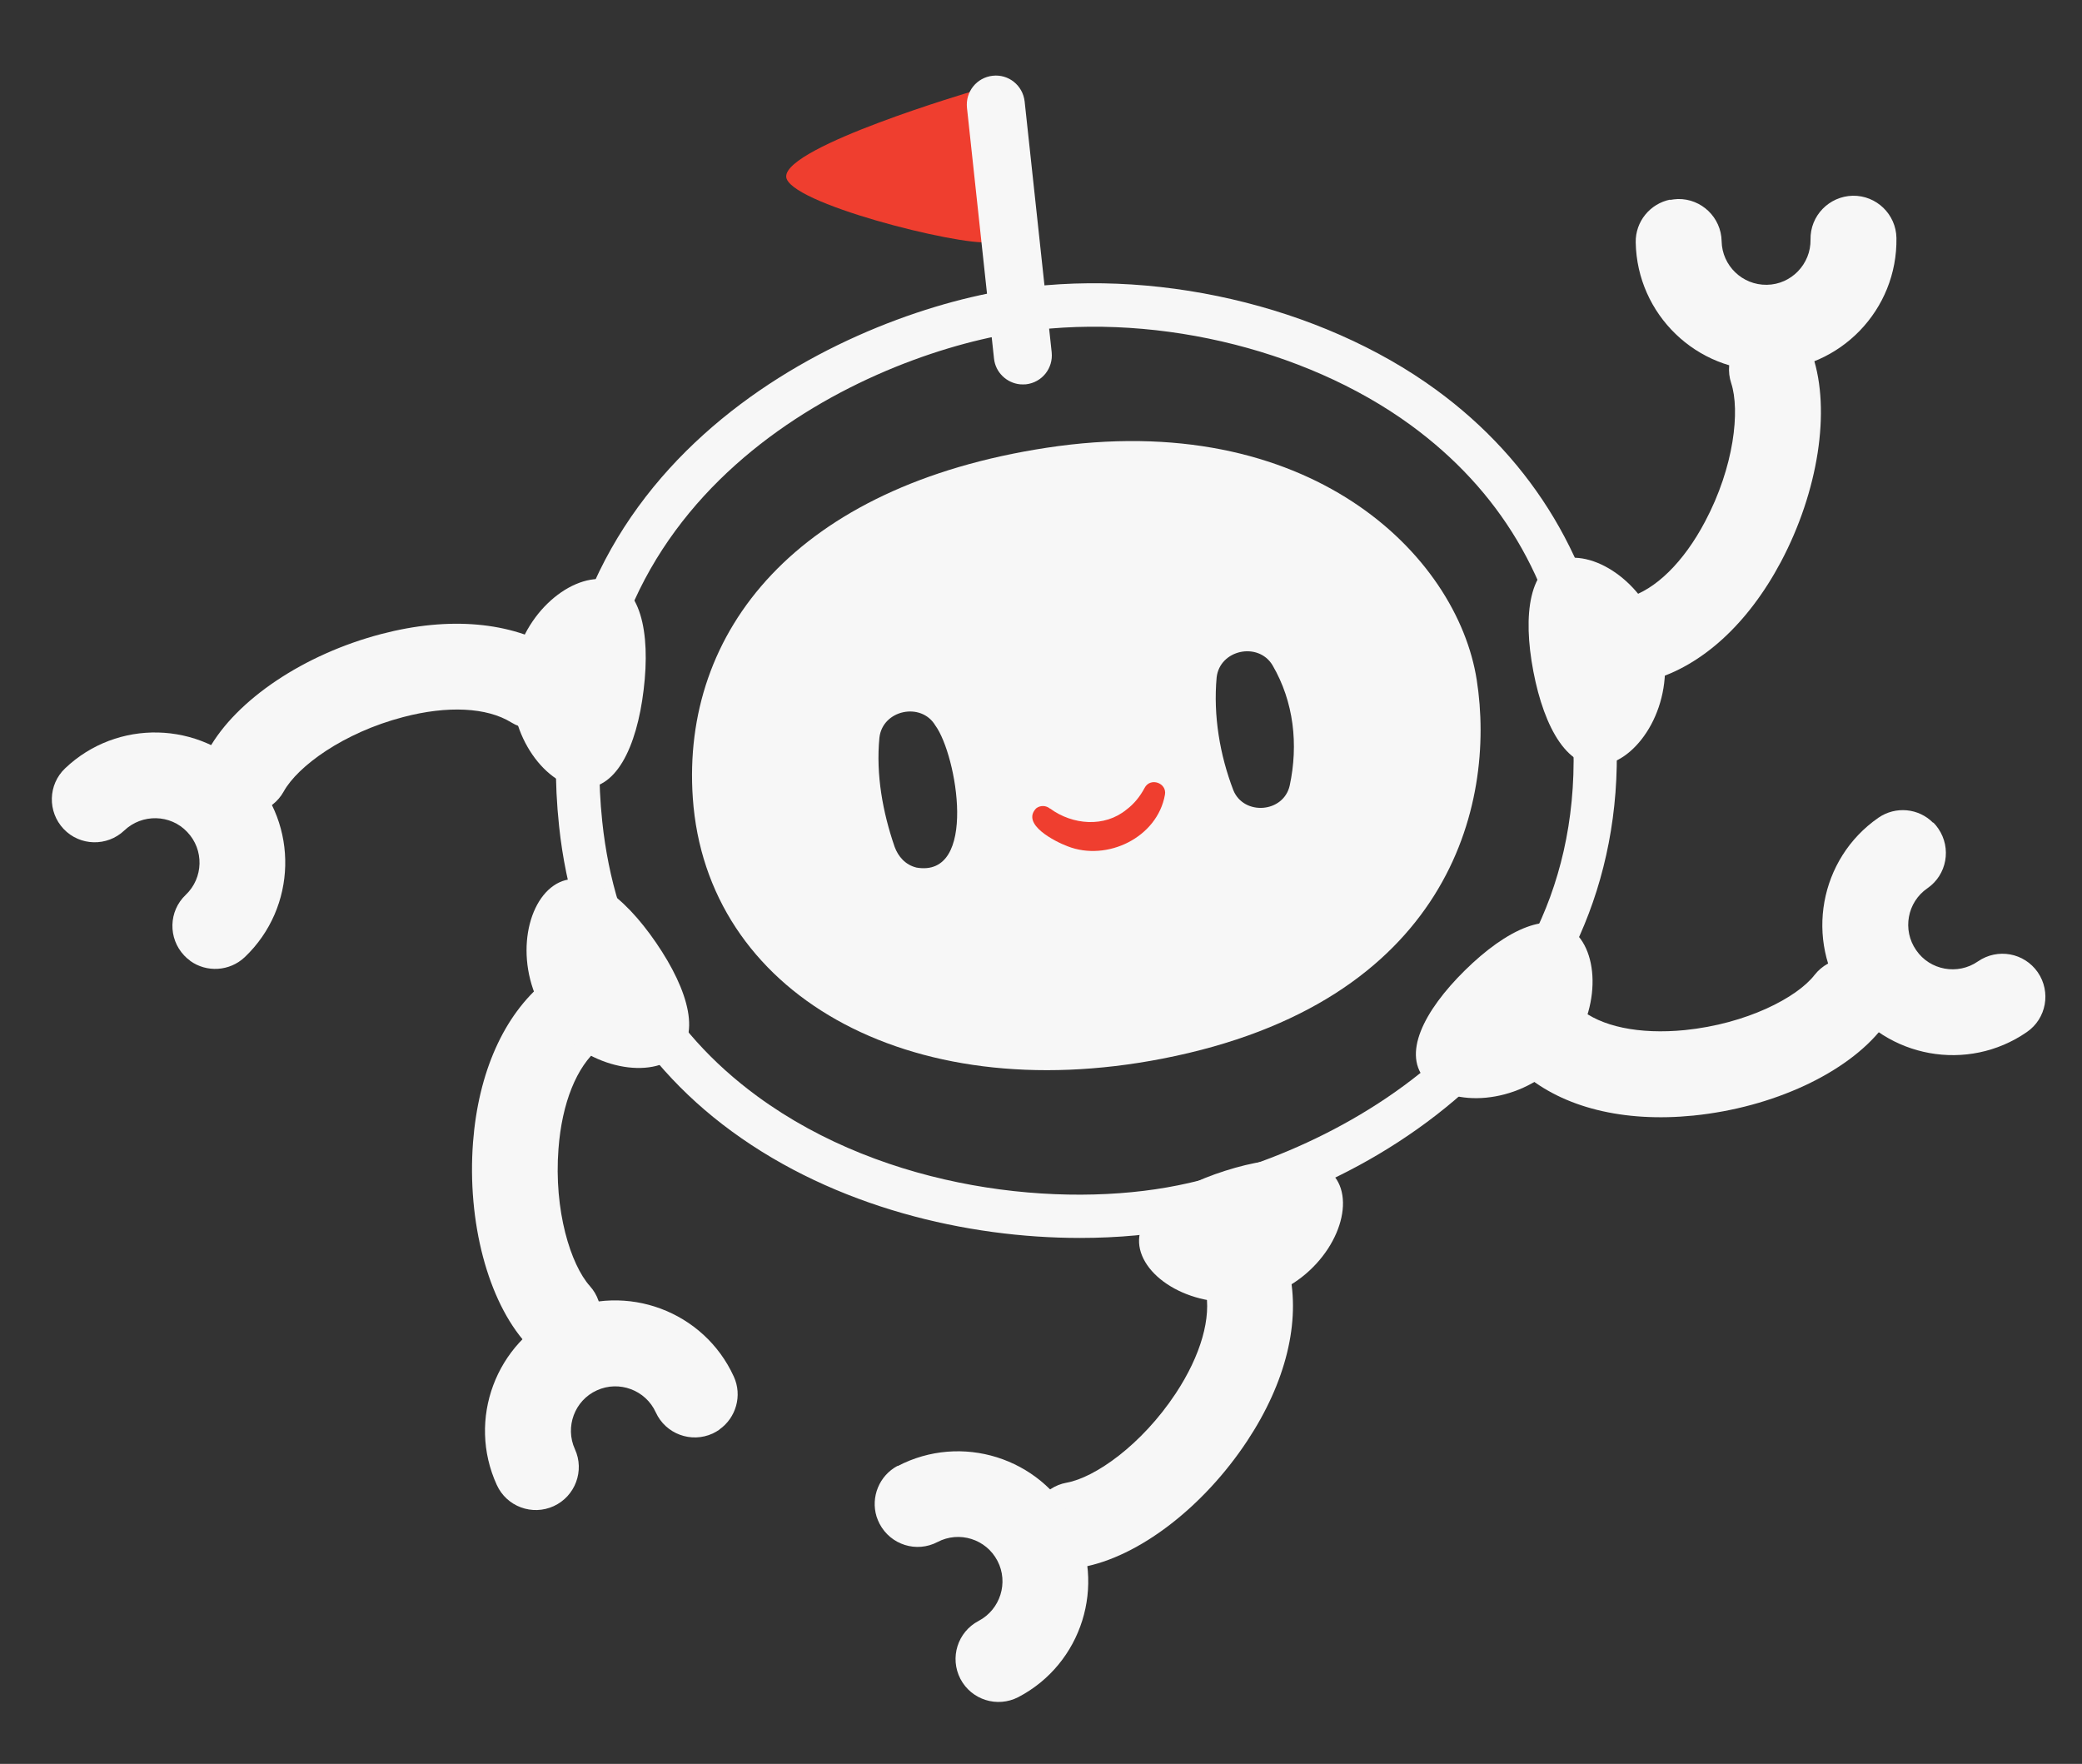 <?xml version="1.0" encoding="UTF-8"?>
<svg id="Layer_1" data-name="Layer 1" xmlns="http://www.w3.org/2000/svg" viewBox="0 0 139.35 118.05">
  <rect x="0" y="0" width="139.35" height="118.05" fill="#333333" stroke="none"/>
  <defs>
    <style>
      .cls-1 {
        fill: #f7f7f7;
      }

      .cls-2 {
        fill: #ef3e2f;
      }
    </style>
  </defs>
  <g>
    <path class="cls-1" d="m72.27,82.85c-7.53,0-16.34-2.04-23.3-7.14-6.66-4.87-10.65-11.94-11.55-20.42-2.55-23.98,18.39-33.94,29.81-35.85h0c9.78-1.64,21.13.97,28.91,6.66,6.51,4.76,10.56,11.55,11.72,19.63,2.93,20.47-12.69,33.25-28.44,36.45-2.14.44-4.57.67-7.14.67Zm-4.55-60.54c-10.49,1.76-29.72,10.85-27.41,32.68.82,7.76,4.32,13.94,10.38,18.38,8.62,6.32,20.35,7.54,28.15,5.96,11.15-2.27,29.2-11.81,26.14-33.19-1.06-7.39-4.61-13.34-10.56-17.69-7.18-5.24-17.66-7.65-26.71-6.14h0Z"/>
    <path class="cls-1" d="m98.84,45.51c-1.31-8.39-11.23-18.23-28.81-15.54-16.71,2.56-24.43,12.26-23.66,23.43.89,13,14.29,20.79,31.44,17.45,19.13-3.73,22.34-16.94,21.03-25.34Zm-37.51,12.55c-.73-.18-1.21-.73-1.45-1.38-.8-2.32-1.26-4.84-1.02-7.31.21-1.87,2.8-2.4,3.74-.82,1.45,1.97,2.88,10.25-1.28,9.51Zm24.99-5.48c-.42,1.83-3.07,2.02-3.77.31-.91-2.37-1.35-5-1.12-7.55.21-1.87,2.79-2.4,3.74-.82,1.43,2.45,1.74,5.31,1.15,8.06Z"/>
    <path class="cls-2" d="m70.28,54.11c1.51,1.11,3.65,1.28,5.12.07.51-.38.92-.9,1.21-1.45.38-.73,1.51-.33,1.36.46-.51,2.87-3.88,4.48-6.51,3.45-.83-.31-3.14-1.47-2.11-2.54.28-.22.67-.2.93.02h0Z"/>
    <path class="cls-2" d="m52.62,11.81c.03,1.76,11.53,4.64,13.59,4.4l-1.09-10.11s-12.52,3.68-12.5,5.71Z"/>
    <path class="cls-1" d="m68.27,25.72c-.89-.09-1.64-.79-1.74-1.72l-1.81-16.79c-.11-1.07.65-2.02,1.72-2.14s2.02.65,2.14,1.72l1.81,16.79c.11,1.07-.65,2.02-1.72,2.14-.13.01-.27.01-.4,0Z"/>
  </g>
  <g>
    <path class="cls-1" d="m118.04,21.92c1.4-.28,2.83.52,3.29,1.91,1.21,3.65.37,9.05-2.13,13.77-2.2,4.14-5.28,6.96-8.67,7.92-1.52.44-3.12-.46-3.55-1.98-.43-1.53.46-3.12,1.98-3.55,1.84-.52,3.73-2.37,5.16-5.08,1.95-3.67,2.35-7.44,1.75-9.27-.5-1.51.32-3.13,1.82-3.63.12-.04.23-.07.34-.09Z"/>
    <path class="cls-1" d="m102.63,44.94c.73,3.81,2.35,6.7,4.75,6.24,2.4-.46,4.66-4.09,3.92-7.91-.73-3.81-4.17-6.35-6.57-5.89-2.39.46-2.83,3.74-2.1,7.56Z"/>
    <path class="cls-1" d="m111.78,13.38c.17-.03.34-.05.52-.06,1.59-.03,2.9,1.24,2.93,2.82.03,1.64,1.39,2.95,3.03,2.92,1.63-.02,2.95-1.39,2.92-3.03-.03-1.59,1.24-2.89,2.82-2.93,1.59-.03,2.9,1.24,2.93,2.82.08,4.81-3.75,8.78-8.57,8.88-4.81.09-8.79-3.76-8.88-8.57-.03-1.41.97-2.6,2.3-2.87Z"/>
  </g>
  <g>
    <path class="cls-1" d="m125.76,64.99c1.01,1.01,1.13,2.64.23,3.8-2.37,3.03-7.32,5.33-12.64,5.87-4.67.47-8.72-.53-11.4-2.83-1.21-1.03-1.35-2.85-.32-4.05,1.03-1.21,2.85-1.35,4.05-.32,1.46,1.25,4.04,1.78,7.09,1.48,4.13-.42,7.5-2.17,8.68-3.69.98-1.25,2.78-1.47,4.03-.5.1.07.19.15.27.23Z"/>
    <path class="cls-1" d="m98.05,64.94c-2.76,2.72-4.27,5.67-2.56,7.41,1.71,1.74,5.99,1.6,8.75-1.12,2.76-2.72,2.97-7,1.26-8.73-1.71-1.73-4.69-.28-7.45,2.44Z"/>
    <path class="cls-1" d="m129.4,55.05c.12.12.23.25.33.4.9,1.31.58,3.1-.73,4-1.35.93-1.69,2.79-.75,4.14.92,1.35,2.79,1.69,4.14.75,1.31-.9,3.09-.58,4,.73.9,1.31.58,3.1-.73,4-3.95,2.73-9.39,1.75-12.14-2.2-2.74-3.95-1.75-9.4,2.2-12.14,1.16-.8,2.7-.64,3.66.33Z"/>
  </g>
  <g>
    <path class="cls-1" d="m69.08,102.57c-.28-1.56.75-3.06,2.31-3.34,1.89-.34,5.01-2.51,7.3-5.97,1.69-2.56,2.41-5.1,1.99-6.96-.35-1.55.62-3.09,2.16-3.44,1.55-.35,3.09.62,3.44,2.16.78,3.44-.21,7.49-2.8,11.41-2.94,4.45-7.28,7.78-11.07,8.46-1.44.26-2.83-.6-3.26-1.97-.03-.11-.06-.22-.08-.34Z"/>
    <path class="cls-1" d="m81.99,78.36c3.69-1.18,7.01-1.14,7.75,1.18.74,2.32-1.36,6.05-5.06,7.23-3.69,1.18-7.57-.62-8.32-2.95-.74-2.32,1.93-4.28,5.63-5.46Z"/>
    <path class="cls-1" d="m60.08,98.12c4.26-2.23,9.54-.57,11.77,3.69,2.22,4.27.57,9.54-3.69,11.77-1.41.73-3.14.19-3.88-1.22-.73-1.41-.19-3.14,1.22-3.88,1.45-.76,2.02-2.57,1.26-4.02-.76-1.46-2.56-2.02-4.01-1.26-1.41.74-3.14.19-3.88-1.22-.08-.16-.15-.32-.2-.48-.4-1.3.17-2.74,1.41-3.4Z"/>
  </g>
  <g>
    <path class="cls-1" d="m39,90.36c-1.17.82-2.8.65-3.78-.44-2.57-2.86-3.96-8.15-3.56-13.47.36-4.68,2.06-8.49,4.78-10.73,1.22-1.01,3.04-.83,4.04.4,1.01,1.23.83,3.04-.4,4.04-1.48,1.21-2.47,3.66-2.7,6.72-.32,4.14.82,7.76,2.1,9.19,1.06,1.18.96,3-.22,4.06-.09.08-.18.16-.28.22Z"/>
    <path class="cls-1" d="m43.91,63.09c-2.19-3.2-4.84-5.2-6.85-3.82-2.01,1.38-2.63,5.61-.43,8.82,2.19,3.2,6.37,4.15,8.38,2.77,2.01-1.38,1.1-4.56-1.1-7.77Z"/>
    <path class="cls-1" d="m48.15,95.68c-.14.1-.29.18-.45.26-1.44.66-3.15.03-3.81-1.42-.68-1.49-2.45-2.15-3.94-1.47-1.49.67-2.15,2.45-1.47,3.94.66,1.44.02,3.15-1.42,3.81-1.44.66-3.15.03-3.81-1.42-2-4.37-.07-9.55,4.3-11.56,4.37-2,9.56-.07,11.56,4.3.59,1.28.15,2.77-.96,3.55Z"/>
  </g>
  <g>
    <path class="cls-1" d="m14.77,53.9c-1.16-.84-1.53-2.44-.82-3.72,1.87-3.36,6.41-6.4,11.58-7.75,4.54-1.19,8.69-.82,11.7,1.03,1.35.83,1.77,2.6.94,3.95-.83,1.35-2.6,1.77-3.95.94-1.63-1.01-4.27-1.14-7.23-.36-4.02,1.05-7.07,3.3-8,4.98-.77,1.39-2.52,1.89-3.91,1.12-.11-.06-.21-.12-.3-.19Z"/>
    <path class="cls-1" d="m43.08,46.16c.47-3.85-.2-7.1-2.62-7.39-2.42-.29-5.68,2.48-6.14,6.34-.47,3.85,2.04,7.32,4.46,7.61,2.42.29,3.84-2.7,4.3-6.56Z"/>
    <path class="cls-1" d="m12.72,64.29c-.14-.1-.27-.21-.39-.34-1.09-1.15-1.05-2.97.1-4.06,1.19-1.13,1.24-3.02.1-4.21-1.12-1.19-3.02-1.23-4.21-.1-1.15,1.09-2.97,1.05-4.06-.1-1.09-1.15-1.05-2.97.1-4.06,3.48-3.31,9-3.18,12.33.3,3.32,3.48,3.18,9.01-.3,12.33-1.02.97-2.57,1.05-3.67.25Z"/>
  </g>
</svg>